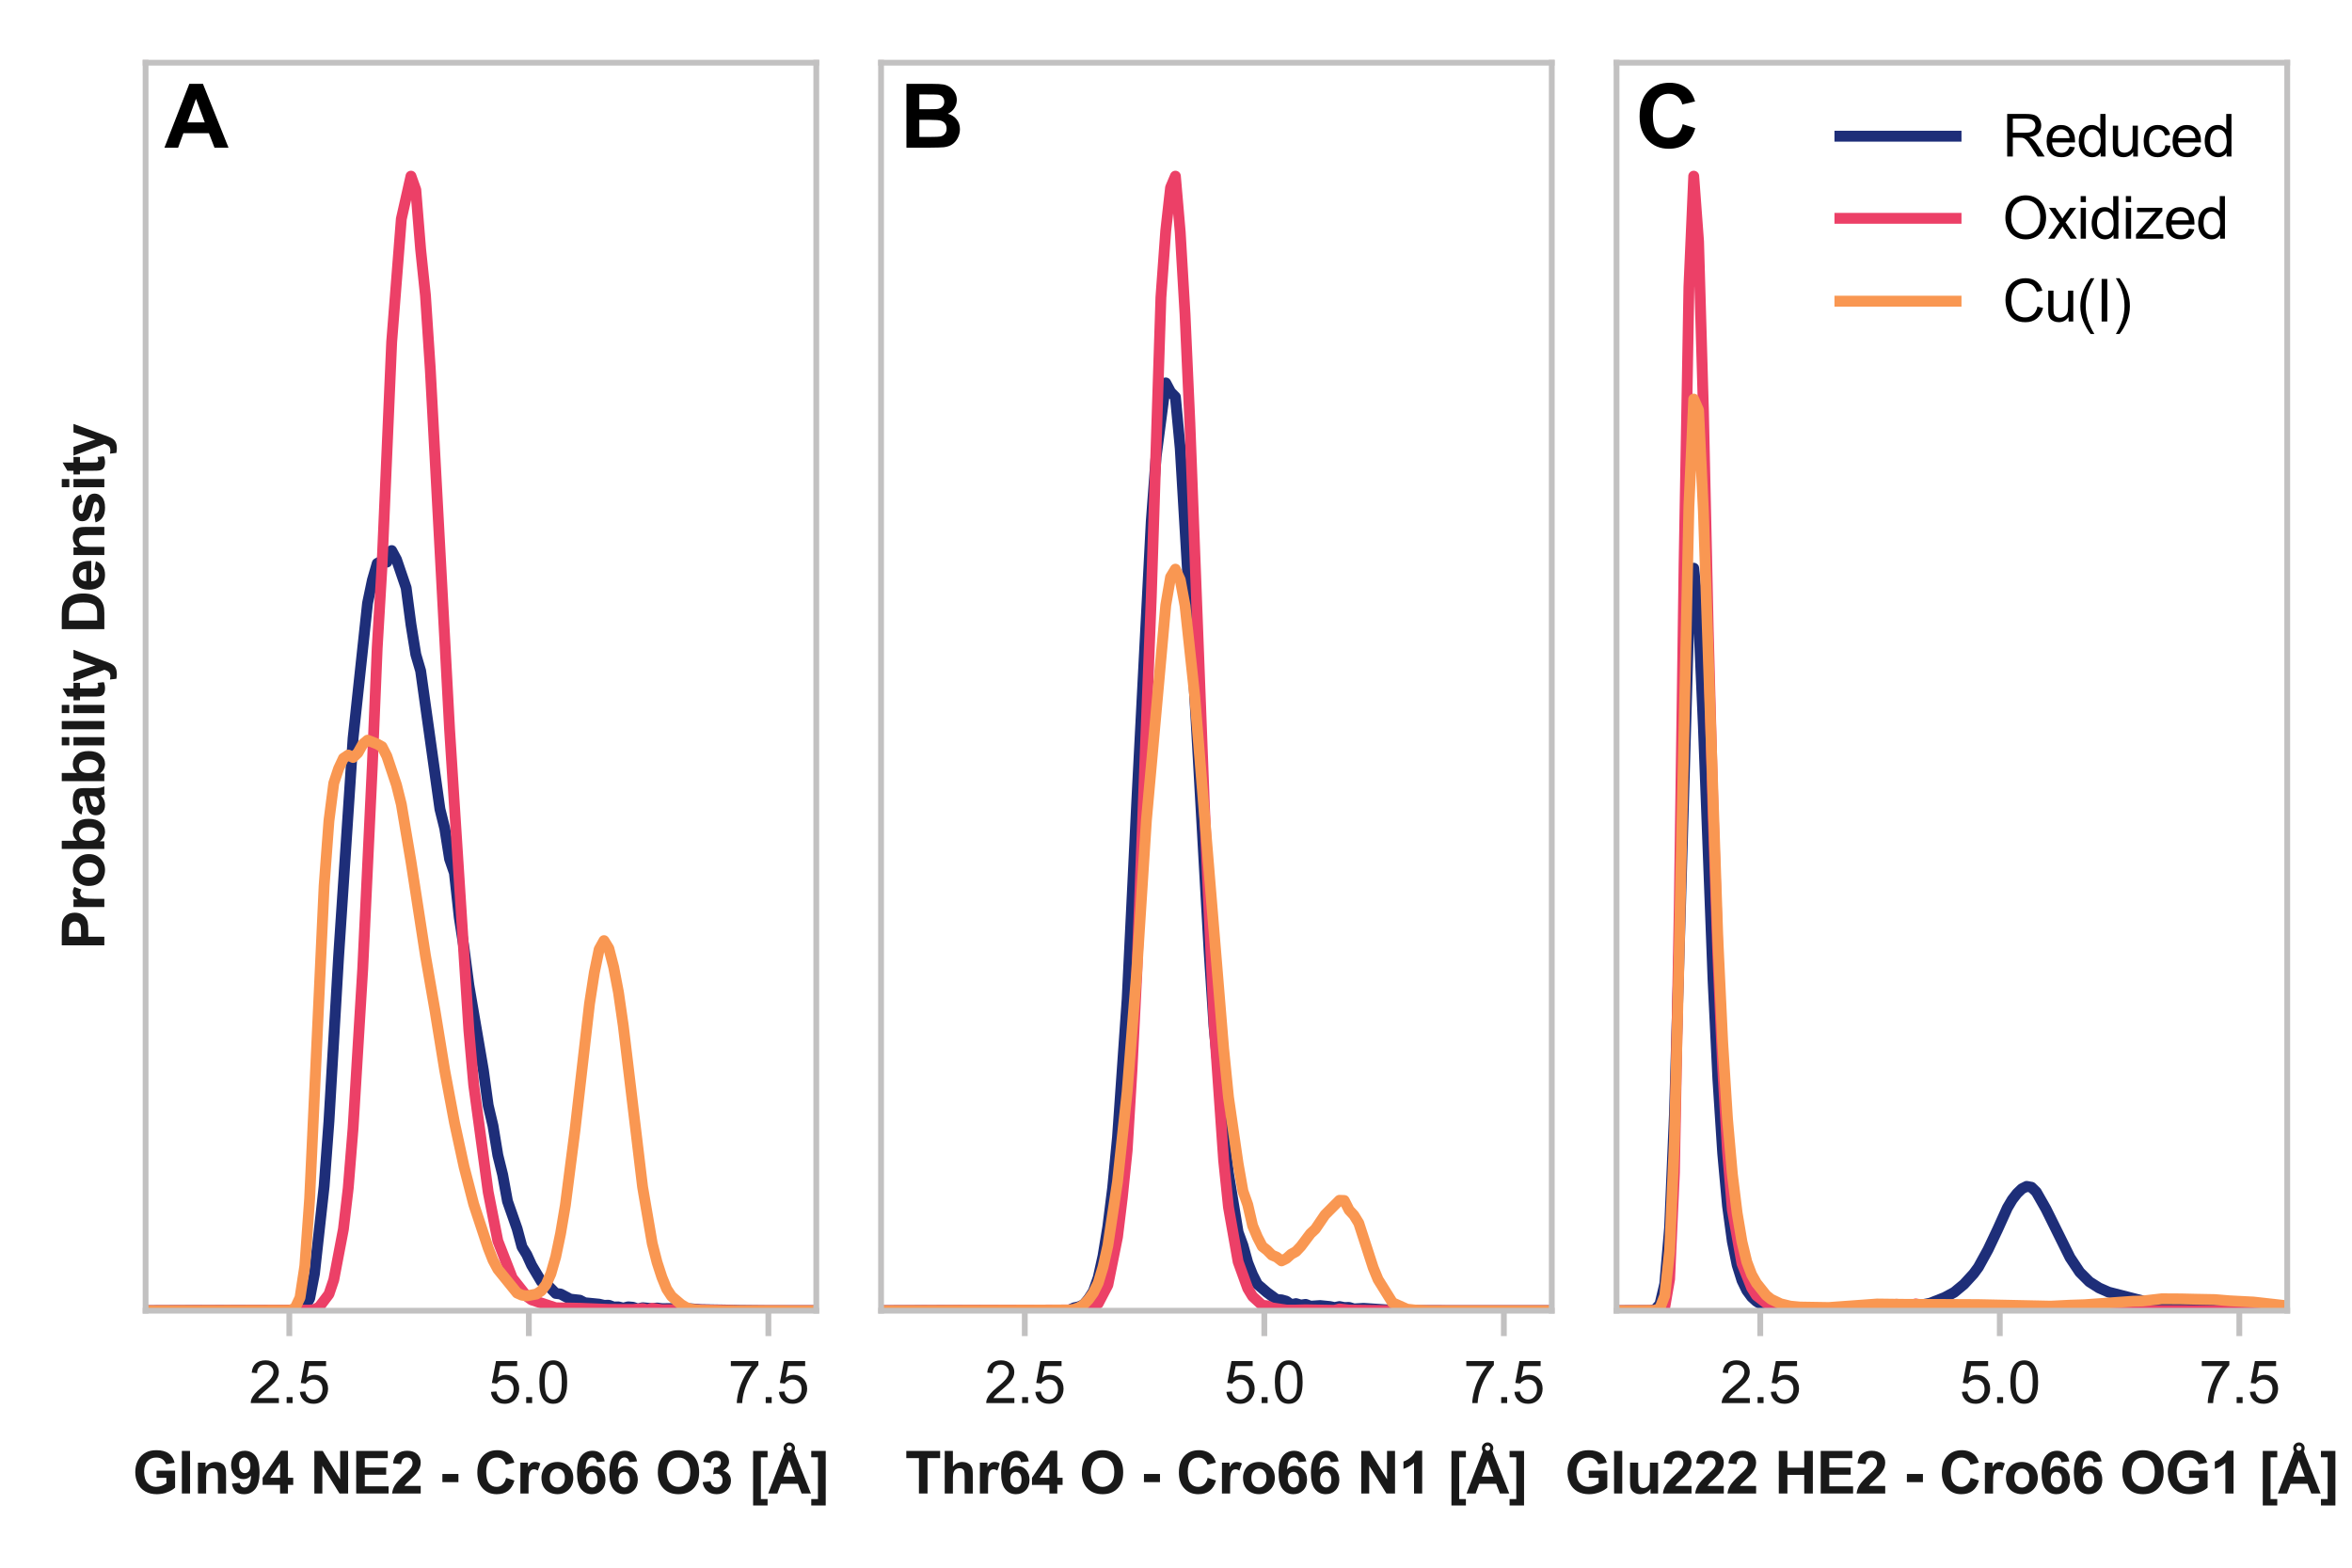 <?xml version="1.0" encoding="utf-8" standalone="no"?>
<!DOCTYPE svg PUBLIC "-//W3C//DTD SVG 1.1//EN"
  "http://www.w3.org/Graphics/SVG/1.1/DTD/svg11.dtd">
<svg xmlns:xlink="http://www.w3.org/1999/xlink" width="324pt" height="216pt" viewBox="0 0 324 216" xmlns="http://www.w3.org/2000/svg" version="1.1">
 <defs>
  <style type="text/css">*{stroke-linejoin: round; stroke-linecap: butt}</style>
 </defs>
 <g id="figure_1">
  <g id="patch_1">
   <path d="M 0 216 
L 324 216 
L 324 0 
L 0 0 
z
" style="fill: #ffffff"/>
  </g>
  <g id="axes_1">
   <g id="patch_2">
    <path d="M 20.056 180.592 
L 112.448 180.592 
L 112.448 8.64 
L 20.056 8.64 
z
" style="fill: #ffffff"/>
   </g>
   <g id="matplotlib.axis_1">
    <g id="xtick_1">
     <g id="line2d_1">
      <defs>
       <path id="mfe74e4db43" d="M 0 0 
L 0 3.5 
" style="stroke: #c2c1c1; stroke-width: 0.8"/>
      </defs>
      <g>
       <use xlink:href="#mfe74e4db43" x="39.854" y="180.592" style="fill: #c2c1c1; stroke: #c2c1c1; stroke-width: 0.8"/>
      </g>
     </g>
     <g id="text_1">
      <!-- 2.5 -->
      <g style="fill: #191919" transform="translate(34.294 193.318) scale(0.08 -0.08)">
       <defs>
        <path id="ArialMT-32" d="M 3222 541 
L 3222 0 
L 194 0 
Q 188 203 259 391 
Q 375 700 629 1000 
Q 884 1300 1366 1694 
Q 2113 2306 2375 2664 
Q 2638 3022 2638 3341 
Q 2638 3675 2398 3904 
Q 2159 4134 1775 4134 
Q 1369 4134 1125 3890 
Q 881 3647 878 3216 
L 300 3275 
Q 359 3922 746 4261 
Q 1134 4600 1788 4600 
Q 2447 4600 2831 4234 
Q 3216 3869 3216 3328 
Q 3216 3053 3103 2787 
Q 2991 2522 2730 2228 
Q 2469 1934 1863 1422 
Q 1356 997 1212 845 
Q 1069 694 975 541 
L 3222 541 
z
" transform="scale(0.016)"/>
        <path id="ArialMT-2e" d="M 581 0 
L 581 641 
L 1222 641 
L 1222 0 
L 581 0 
z
" transform="scale(0.016)"/>
        <path id="ArialMT-35" d="M 266 1200 
L 856 1250 
Q 922 819 1161 601 
Q 1400 384 1738 384 
Q 2144 384 2425 690 
Q 2706 997 2706 1503 
Q 2706 1984 2436 2262 
Q 2166 2541 1728 2541 
Q 1456 2541 1237 2417 
Q 1019 2294 894 2097 
L 366 2166 
L 809 4519 
L 3088 4519 
L 3088 3981 
L 1259 3981 
L 1013 2750 
Q 1425 3038 1878 3038 
Q 2478 3038 2890 2622 
Q 3303 2206 3303 1553 
Q 3303 931 2941 478 
Q 2500 -78 1738 -78 
Q 1113 -78 717 272 
Q 322 622 266 1200 
z
" transform="scale(0.016)"/>
       </defs>
       <use xlink:href="#ArialMT-32"/>
       <use xlink:href="#ArialMT-2e" transform="translate(55.615 0)"/>
       <use xlink:href="#ArialMT-35" transform="translate(83.398 0)"/>
      </g>
     </g>
    </g>
    <g id="xtick_2">
     <g id="line2d_2">
      <g>
       <use xlink:href="#mfe74e4db43" x="72.852" y="180.592" style="fill: #c2c1c1; stroke: #c2c1c1; stroke-width: 0.8"/>
      </g>
     </g>
     <g id="text_2">
      <!-- 5.0 -->
      <g style="fill: #191919" transform="translate(67.292 193.318) scale(0.08 -0.08)">
       <defs>
        <path id="ArialMT-30" d="M 266 2259 
Q 266 3072 433 3567 
Q 600 4063 929 4331 
Q 1259 4600 1759 4600 
Q 2128 4600 2406 4451 
Q 2684 4303 2865 4023 
Q 3047 3744 3150 3342 
Q 3253 2941 3253 2259 
Q 3253 1453 3087 958 
Q 2922 463 2592 192 
Q 2263 -78 1759 -78 
Q 1097 -78 719 397 
Q 266 969 266 2259 
z
M 844 2259 
Q 844 1131 1108 757 
Q 1372 384 1759 384 
Q 2147 384 2411 759 
Q 2675 1134 2675 2259 
Q 2675 3391 2411 3762 
Q 2147 4134 1753 4134 
Q 1366 4134 1134 3806 
Q 844 3388 844 2259 
z
" transform="scale(0.016)"/>
       </defs>
       <use xlink:href="#ArialMT-35"/>
       <use xlink:href="#ArialMT-2e" transform="translate(55.615 0)"/>
       <use xlink:href="#ArialMT-30" transform="translate(83.398 0)"/>
      </g>
     </g>
    </g>
    <g id="xtick_3">
     <g id="line2d_3">
      <g>
       <use xlink:href="#mfe74e4db43" x="105.849" y="180.592" style="fill: #c2c1c1; stroke: #c2c1c1; stroke-width: 0.8"/>
      </g>
     </g>
     <g id="text_3">
      <!-- 7.5 -->
      <g style="fill: #191919" transform="translate(100.289 193.318) scale(0.08 -0.08)">
       <defs>
        <path id="ArialMT-37" d="M 303 3981 
L 303 4522 
L 3269 4522 
L 3269 4084 
Q 2831 3619 2401 2847 
Q 1972 2075 1738 1259 
Q 1569 684 1522 0 
L 944 0 
Q 953 541 1156 1306 
Q 1359 2072 1739 2783 
Q 2119 3494 2547 3981 
L 303 3981 
z
" transform="scale(0.016)"/>
       </defs>
       <use xlink:href="#ArialMT-37"/>
       <use xlink:href="#ArialMT-2e" transform="translate(55.615 0)"/>
       <use xlink:href="#ArialMT-35" transform="translate(83.398 0)"/>
      </g>
     </g>
    </g>
    <g id="text_4">
     <!-- Gln94 NE2 - Cro66 O3 [Å] -->
     <g style="fill: #191919" transform="translate(18.243 205.776) scale(0.08 -0.08)">
      <defs>
       <path id="Arial-BoldMT-47" d="M 2597 1684 
L 2597 2456 
L 4591 2456 
L 4591 631 
Q 4300 350 3748 136 
Q 3197 -78 2631 -78 
Q 1913 -78 1378 223 
Q 844 525 575 1086 
Q 306 1647 306 2306 
Q 306 3022 606 3578 
Q 906 4134 1484 4431 
Q 1925 4659 2581 4659 
Q 3434 4659 3914 4301 
Q 4394 3944 4531 3313 
L 3613 3141 
Q 3516 3478 3248 3673 
Q 2981 3869 2581 3869 
Q 1975 3869 1617 3484 
Q 1259 3100 1259 2344 
Q 1259 1528 1621 1120 
Q 1984 713 2572 713 
Q 2863 713 3155 827 
Q 3447 941 3656 1103 
L 3656 1684 
L 2597 1684 
z
" transform="scale(0.016)"/>
       <path id="Arial-BoldMT-6c" d="M 459 0 
L 459 4581 
L 1338 4581 
L 1338 0 
L 459 0 
z
" transform="scale(0.016)"/>
       <path id="Arial-BoldMT-6e" d="M 3478 0 
L 2600 0 
L 2600 1694 
Q 2600 2231 2544 2389 
Q 2488 2547 2361 2634 
Q 2234 2722 2056 2722 
Q 1828 2722 1647 2597 
Q 1466 2472 1398 2265 
Q 1331 2059 1331 1503 
L 1331 0 
L 453 0 
L 453 3319 
L 1269 3319 
L 1269 2831 
Q 1703 3394 2363 3394 
Q 2653 3394 2893 3289 
Q 3134 3184 3257 3021 
Q 3381 2859 3429 2653 
Q 3478 2447 3478 2063 
L 3478 0 
z
" transform="scale(0.016)"/>
       <path id="Arial-BoldMT-39" d="M 291 1059 
L 1141 1153 
Q 1172 894 1303 769 
Q 1434 644 1650 644 
Q 1922 644 2112 894 
Q 2303 1144 2356 1931 
Q 2025 1547 1528 1547 
Q 988 1547 595 1964 
Q 203 2381 203 3050 
Q 203 3747 617 4173 
Q 1031 4600 1672 4600 
Q 2369 4600 2816 4061 
Q 3263 3522 3263 2288 
Q 3263 1031 2797 475 
Q 2331 -81 1584 -81 
Q 1047 -81 715 205 
Q 384 491 291 1059 
z
M 2278 2978 
Q 2278 3403 2083 3637 
Q 1888 3872 1631 3872 
Q 1388 3872 1227 3680 
Q 1066 3488 1066 3050 
Q 1066 2606 1241 2398 
Q 1416 2191 1678 2191 
Q 1931 2191 2104 2391 
Q 2278 2591 2278 2978 
z
" transform="scale(0.016)"/>
       <path id="Arial-BoldMT-34" d="M 1994 0 
L 1994 922 
L 119 922 
L 119 1691 
L 2106 4600 
L 2844 4600 
L 2844 1694 
L 3413 1694 
L 3413 922 
L 2844 922 
L 2844 0 
L 1994 0 
z
M 1994 1694 
L 1994 3259 
L 941 1694 
L 1994 1694 
z
" transform="scale(0.016)"/>
       <path id="Arial-BoldMT-20" transform="scale(0.016)"/>
       <path id="Arial-BoldMT-4e" d="M 475 0 
L 475 4581 
L 1375 4581 
L 3250 1522 
L 3250 4581 
L 4109 4581 
L 4109 0 
L 3181 0 
L 1334 2988 
L 1334 0 
L 475 0 
z
" transform="scale(0.016)"/>
       <path id="Arial-BoldMT-45" d="M 466 0 
L 466 4581 
L 3863 4581 
L 3863 3806 
L 1391 3806 
L 1391 2791 
L 3691 2791 
L 3691 2019 
L 1391 2019 
L 1391 772 
L 3950 772 
L 3950 0 
L 466 0 
z
" transform="scale(0.016)"/>
       <path id="Arial-BoldMT-32" d="M 3238 816 
L 3238 0 
L 159 0 
Q 209 463 459 877 
Q 709 1291 1447 1975 
Q 2041 2528 2175 2725 
Q 2356 2997 2356 3263 
Q 2356 3556 2198 3714 
Q 2041 3872 1763 3872 
Q 1488 3872 1325 3706 
Q 1163 3541 1138 3156 
L 263 3244 
Q 341 3969 753 4284 
Q 1166 4600 1784 4600 
Q 2463 4600 2850 4234 
Q 3238 3869 3238 3325 
Q 3238 3016 3127 2736 
Q 3016 2456 2775 2150 
Q 2616 1947 2200 1565 
Q 1784 1184 1673 1059 
Q 1563 934 1494 816 
L 3238 816 
z
" transform="scale(0.016)"/>
       <path id="Arial-BoldMT-2d" d="M 359 1222 
L 359 2100 
L 2084 2100 
L 2084 1222 
L 359 1222 
z
" transform="scale(0.016)"/>
       <path id="Arial-BoldMT-43" d="M 3397 1684 
L 4294 1400 
Q 4088 650 3608 286 
Q 3128 -78 2391 -78 
Q 1478 -78 890 545 
Q 303 1169 303 2250 
Q 303 3394 893 4026 
Q 1484 4659 2447 4659 
Q 3288 4659 3813 4163 
Q 4125 3869 4281 3319 
L 3366 3100 
Q 3284 3456 3026 3662 
Q 2769 3869 2400 3869 
Q 1891 3869 1573 3503 
Q 1256 3138 1256 2319 
Q 1256 1450 1568 1081 
Q 1881 713 2381 713 
Q 2750 713 3015 947 
Q 3281 1181 3397 1684 
z
" transform="scale(0.016)"/>
       <path id="Arial-BoldMT-72" d="M 1300 0 
L 422 0 
L 422 3319 
L 1238 3319 
L 1238 2847 
Q 1447 3181 1614 3287 
Q 1781 3394 1994 3394 
Q 2294 3394 2572 3228 
L 2300 2463 
Q 2078 2606 1888 2606 
Q 1703 2606 1575 2504 
Q 1447 2403 1373 2137 
Q 1300 1872 1300 1025 
L 1300 0 
z
" transform="scale(0.016)"/>
       <path id="Arial-BoldMT-6f" d="M 256 1706 
Q 256 2144 472 2553 
Q 688 2963 1083 3178 
Q 1478 3394 1966 3394 
Q 2719 3394 3200 2905 
Q 3681 2416 3681 1669 
Q 3681 916 3195 420 
Q 2709 -75 1972 -75 
Q 1516 -75 1102 131 
Q 688 338 472 736 
Q 256 1134 256 1706 
z
M 1156 1659 
Q 1156 1166 1390 903 
Q 1625 641 1969 641 
Q 2313 641 2545 903 
Q 2778 1166 2778 1666 
Q 2778 2153 2545 2415 
Q 2313 2678 1969 2678 
Q 1625 2678 1390 2415 
Q 1156 2153 1156 1659 
z
" transform="scale(0.016)"/>
       <path id="Arial-BoldMT-36" d="M 3247 3459 
L 2397 3366 
Q 2366 3628 2234 3753 
Q 2103 3878 1894 3878 
Q 1616 3878 1423 3628 
Q 1231 3378 1181 2588 
Q 1509 2975 1997 2975 
Q 2547 2975 2939 2556 
Q 3331 2138 3331 1475 
Q 3331 772 2918 347 
Q 2506 -78 1859 -78 
Q 1166 -78 719 461 
Q 272 1000 272 2228 
Q 272 3488 737 4044 
Q 1203 4600 1947 4600 
Q 2469 4600 2811 4308 
Q 3153 4016 3247 3459 
z
M 1256 1544 
Q 1256 1116 1453 883 
Q 1650 650 1903 650 
Q 2147 650 2309 840 
Q 2472 1031 2472 1466 
Q 2472 1913 2297 2120 
Q 2122 2328 1859 2328 
Q 1606 2328 1431 2129 
Q 1256 1931 1256 1544 
z
" transform="scale(0.016)"/>
       <path id="Arial-BoldMT-4f" d="M 278 2263 
Q 278 2963 488 3438 
Q 644 3788 914 4066 
Q 1184 4344 1506 4478 
Q 1934 4659 2494 4659 
Q 3506 4659 4114 4031 
Q 4722 3403 4722 2284 
Q 4722 1175 4119 548 
Q 3516 -78 2506 -78 
Q 1484 -78 881 545 
Q 278 1169 278 2263 
z
M 1231 2294 
Q 1231 1516 1590 1114 
Q 1950 713 2503 713 
Q 3056 713 3411 1111 
Q 3766 1509 3766 2306 
Q 3766 3094 3420 3481 
Q 3075 3869 2503 3869 
Q 1931 3869 1581 3476 
Q 1231 3084 1231 2294 
z
" transform="scale(0.016)"/>
       <path id="Arial-BoldMT-33" d="M 241 1216 
L 1091 1319 
Q 1131 994 1309 822 
Q 1488 650 1741 650 
Q 2013 650 2198 856 
Q 2384 1063 2384 1413 
Q 2384 1744 2206 1937 
Q 2028 2131 1772 2131 
Q 1603 2131 1369 2066 
L 1466 2781 
Q 1822 2772 2009 2936 
Q 2197 3100 2197 3372 
Q 2197 3603 2059 3740 
Q 1922 3878 1694 3878 
Q 1469 3878 1309 3722 
Q 1150 3566 1116 3266 
L 306 3403 
Q 391 3819 561 4067 
Q 731 4316 1036 4458 
Q 1341 4600 1719 4600 
Q 2366 4600 2756 4188 
Q 3078 3850 3078 3425 
Q 3078 2822 2419 2463 
Q 2813 2378 3048 2084 
Q 3284 1791 3284 1375 
Q 3284 772 2843 347 
Q 2403 -78 1747 -78 
Q 1125 -78 715 280 
Q 306 638 241 1216 
z
" transform="scale(0.016)"/>
       <path id="Arial-BoldMT-5b" d="M 456 -1291 
L 456 4581 
L 2013 4581 
L 2013 3891 
L 1291 3891 
L 1291 -600 
L 2013 -600 
L 2013 -1291 
L 456 -1291 
z
" transform="scale(0.016)"/>
       <path id="Arial-BoldMT-c5" d="M 4597 0 
L 3591 0 
L 3191 1041 
L 1359 1041 
L 981 0 
L 0 0 
L 1784 4581 
L 2763 4581 
L 4597 0 
z
M 2894 1813 
L 2263 3513 
L 1644 1813 
L 2894 1813 
z
M 2878 4882 
Q 2878 4629 2698 4449 
Q 2519 4269 2266 4269 
Q 2013 4269 1833 4449 
Q 1653 4629 1653 4882 
Q 1653 5135 1833 5314 
Q 2013 5494 2266 5494 
Q 2519 5494 2698 5316 
Q 2878 5138 2878 4882 
z
M 2544 4882 
Q 2544 4997 2462 5078 
Q 2381 5160 2266 5160 
Q 2150 5160 2069 5078 
Q 1988 4997 1988 4882 
Q 1988 4766 2069 4685 
Q 2150 4604 2266 4604 
Q 2381 4604 2462 4685 
Q 2544 4766 2544 4882 
z
" transform="scale(0.016)"/>
       <path id="Arial-BoldMT-5d" d="M 1675 4581 
L 1675 -1291 
L 119 -1291 
L 119 -600 
L 841 -600 
L 841 3897 
L 119 3897 
L 119 4581 
L 1675 4581 
z
" transform="scale(0.016)"/>
      </defs>
      <use xlink:href="#Arial-BoldMT-47"/>
      <use xlink:href="#Arial-BoldMT-6c" transform="translate(77.783 0)"/>
      <use xlink:href="#Arial-BoldMT-6e" transform="translate(105.566 0)"/>
      <use xlink:href="#Arial-BoldMT-39" transform="translate(166.65 0)"/>
      <use xlink:href="#Arial-BoldMT-34" transform="translate(222.266 0)"/>
      <use xlink:href="#Arial-BoldMT-20" transform="translate(277.881 0)"/>
      <use xlink:href="#Arial-BoldMT-4e" transform="translate(305.664 0)"/>
      <use xlink:href="#Arial-BoldMT-45" transform="translate(377.881 0)"/>
      <use xlink:href="#Arial-BoldMT-32" transform="translate(444.58 0)"/>
      <use xlink:href="#Arial-BoldMT-20" transform="translate(500.195 0)"/>
      <use xlink:href="#Arial-BoldMT-2d" transform="translate(527.979 0)"/>
      <use xlink:href="#Arial-BoldMT-20" transform="translate(561.279 0)"/>
      <use xlink:href="#Arial-BoldMT-43" transform="translate(589.062 0)"/>
      <use xlink:href="#Arial-BoldMT-72" transform="translate(661.279 0)"/>
      <use xlink:href="#Arial-BoldMT-6f" transform="translate(700.195 0)"/>
      <use xlink:href="#Arial-BoldMT-36" transform="translate(761.279 0)"/>
      <use xlink:href="#Arial-BoldMT-36" transform="translate(816.895 0)"/>
      <use xlink:href="#Arial-BoldMT-20" transform="translate(872.51 0)"/>
      <use xlink:href="#Arial-BoldMT-4f" transform="translate(900.293 0)"/>
      <use xlink:href="#Arial-BoldMT-33" transform="translate(978.076 0)"/>
      <use xlink:href="#Arial-BoldMT-20" transform="translate(1033.691 0)"/>
      <use xlink:href="#Arial-BoldMT-5b" transform="translate(1061.475 0)"/>
      <use xlink:href="#Arial-BoldMT-c5" transform="translate(1094.775 0)"/>
      <use xlink:href="#Arial-BoldMT-5d" transform="translate(1166.992 0)"/>
     </g>
    </g>
   </g>
   <g id="matplotlib.axis_2">
    <g id="text_5">
     <!-- Probability Density -->
     <g style="fill: #191919" transform="translate(14.372 130.844) rotate(-90) scale(0.08 -0.08)">
      <defs>
       <path id="Arial-BoldMT-50" d="M 466 0 
L 466 4581 
L 1950 4581 
Q 2794 4581 3050 4513 
Q 3444 4409 3709 4064 
Q 3975 3719 3975 3172 
Q 3975 2750 3822 2462 
Q 3669 2175 3433 2011 
Q 3197 1847 2953 1794 
Q 2622 1728 1994 1728 
L 1391 1728 
L 1391 0 
L 466 0 
z
M 1391 3806 
L 1391 2506 
L 1897 2506 
Q 2444 2506 2628 2578 
Q 2813 2650 2917 2803 
Q 3022 2956 3022 3159 
Q 3022 3409 2875 3571 
Q 2728 3734 2503 3775 
Q 2338 3806 1838 3806 
L 1391 3806 
z
" transform="scale(0.016)"/>
       <path id="Arial-BoldMT-62" d="M 422 0 
L 422 4581 
L 1300 4581 
L 1300 2931 
Q 1706 3394 2263 3394 
Q 2869 3394 3266 2955 
Q 3663 2516 3663 1694 
Q 3663 844 3258 384 
Q 2853 -75 2275 -75 
Q 1991 -75 1714 67 
Q 1438 209 1238 488 
L 1238 0 
L 422 0 
z
M 1294 1731 
Q 1294 1216 1456 969 
Q 1684 619 2063 619 
Q 2353 619 2558 867 
Q 2763 1116 2763 1650 
Q 2763 2219 2556 2470 
Q 2350 2722 2028 2722 
Q 1713 2722 1503 2476 
Q 1294 2231 1294 1731 
z
" transform="scale(0.016)"/>
       <path id="Arial-BoldMT-61" d="M 1116 2306 
L 319 2450 
Q 453 2931 781 3162 
Q 1109 3394 1756 3394 
Q 2344 3394 2631 3255 
Q 2919 3116 3036 2902 
Q 3153 2688 3153 2116 
L 3144 1091 
Q 3144 653 3186 445 
Q 3228 238 3344 0 
L 2475 0 
Q 2441 88 2391 259 
Q 2369 338 2359 363 
Q 2134 144 1878 34 
Q 1622 -75 1331 -75 
Q 819 -75 523 203 
Q 228 481 228 906 
Q 228 1188 362 1408 
Q 497 1628 739 1745 
Q 981 1863 1438 1950 
Q 2053 2066 2291 2166 
L 2291 2253 
Q 2291 2506 2166 2614 
Q 2041 2722 1694 2722 
Q 1459 2722 1328 2630 
Q 1197 2538 1116 2306 
z
M 2291 1594 
Q 2122 1538 1756 1459 
Q 1391 1381 1278 1306 
Q 1106 1184 1106 997 
Q 1106 813 1243 678 
Q 1381 544 1594 544 
Q 1831 544 2047 700 
Q 2206 819 2256 991 
Q 2291 1103 2291 1419 
L 2291 1594 
z
" transform="scale(0.016)"/>
       <path id="Arial-BoldMT-69" d="M 459 3769 
L 459 4581 
L 1338 4581 
L 1338 3769 
L 459 3769 
z
M 459 0 
L 459 3319 
L 1338 3319 
L 1338 0 
L 459 0 
z
" transform="scale(0.016)"/>
       <path id="Arial-BoldMT-74" d="M 1981 3319 
L 1981 2619 
L 1381 2619 
L 1381 1281 
Q 1381 875 1398 808 
Q 1416 741 1477 697 
Q 1538 653 1625 653 
Q 1747 653 1978 738 
L 2053 56 
Q 1747 -75 1359 -75 
Q 1122 -75 931 4 
Q 741 84 652 211 
Q 563 338 528 553 
Q 500 706 500 1172 
L 500 2619 
L 97 2619 
L 97 3319 
L 500 3319 
L 500 3978 
L 1381 4491 
L 1381 3319 
L 1981 3319 
z
" transform="scale(0.016)"/>
       <path id="Arial-BoldMT-79" d="M 44 3319 
L 978 3319 
L 1772 963 
L 2547 3319 
L 3456 3319 
L 2284 125 
L 2075 -453 
Q 1959 -744 1854 -897 
Q 1750 -1050 1614 -1145 
Q 1478 -1241 1279 -1294 
Q 1081 -1347 831 -1347 
Q 578 -1347 334 -1294 
L 256 -606 
Q 463 -647 628 -647 
Q 934 -647 1081 -467 
Q 1228 -288 1306 -9 
L 44 3319 
z
" transform="scale(0.016)"/>
       <path id="Arial-BoldMT-44" d="M 463 4581 
L 2153 4581 
Q 2725 4581 3025 4494 
Q 3428 4375 3715 4072 
Q 4003 3769 4153 3330 
Q 4303 2891 4303 2247 
Q 4303 1681 4163 1272 
Q 3991 772 3672 463 
Q 3431 228 3022 97 
Q 2716 0 2203 0 
L 463 0 
L 463 4581 
z
M 1388 3806 
L 1388 772 
L 2078 772 
Q 2466 772 2638 816 
Q 2863 872 3011 1006 
Q 3159 1141 3253 1448 
Q 3347 1756 3347 2288 
Q 3347 2819 3253 3103 
Q 3159 3388 2990 3547 
Q 2822 3706 2563 3763 
Q 2369 3806 1803 3806 
L 1388 3806 
z
" transform="scale(0.016)"/>
       <path id="Arial-BoldMT-65" d="M 2381 1056 
L 3256 909 
Q 3088 428 2723 176 
Q 2359 -75 1813 -75 
Q 947 -75 531 491 
Q 203 944 203 1634 
Q 203 2459 634 2926 
Q 1066 3394 1725 3394 
Q 2466 3394 2894 2905 
Q 3322 2416 3303 1406 
L 1103 1406 
Q 1113 1016 1316 798 
Q 1519 581 1822 581 
Q 2028 581 2168 693 
Q 2309 806 2381 1056 
z
M 2431 1944 
Q 2422 2325 2234 2523 
Q 2047 2722 1778 2722 
Q 1491 2722 1303 2513 
Q 1116 2303 1119 1944 
L 2431 1944 
z
" transform="scale(0.016)"/>
       <path id="Arial-BoldMT-73" d="M 150 947 
L 1031 1081 
Q 1088 825 1259 692 
Q 1431 559 1741 559 
Q 2081 559 2253 684 
Q 2369 772 2369 919 
Q 2369 1019 2306 1084 
Q 2241 1147 2013 1200 
Q 950 1434 666 1628 
Q 272 1897 272 2375 
Q 272 2806 612 3100 
Q 953 3394 1669 3394 
Q 2350 3394 2681 3172 
Q 3013 2950 3138 2516 
L 2309 2363 
Q 2256 2556 2107 2659 
Q 1959 2763 1684 2763 
Q 1338 2763 1188 2666 
Q 1088 2597 1088 2488 
Q 1088 2394 1175 2328 
Q 1294 2241 1995 2081 
Q 2697 1922 2975 1691 
Q 3250 1456 3250 1038 
Q 3250 581 2869 253 
Q 2488 -75 1741 -75 
Q 1063 -75 667 200 
Q 272 475 150 947 
z
" transform="scale(0.016)"/>
      </defs>
      <use xlink:href="#Arial-BoldMT-50"/>
      <use xlink:href="#Arial-BoldMT-72" transform="translate(66.699 0)"/>
      <use xlink:href="#Arial-BoldMT-6f" transform="translate(105.615 0)"/>
      <use xlink:href="#Arial-BoldMT-62" transform="translate(166.699 0)"/>
      <use xlink:href="#Arial-BoldMT-61" transform="translate(227.783 0)"/>
      <use xlink:href="#Arial-BoldMT-62" transform="translate(283.398 0)"/>
      <use xlink:href="#Arial-BoldMT-69" transform="translate(344.482 0)"/>
      <use xlink:href="#Arial-BoldMT-6c" transform="translate(372.266 0)"/>
      <use xlink:href="#Arial-BoldMT-69" transform="translate(400.049 0)"/>
      <use xlink:href="#Arial-BoldMT-74" transform="translate(427.832 0)"/>
      <use xlink:href="#Arial-BoldMT-79" transform="translate(461.133 0)"/>
      <use xlink:href="#Arial-BoldMT-20" transform="translate(516.748 0)"/>
      <use xlink:href="#Arial-BoldMT-44" transform="translate(544.531 0)"/>
      <use xlink:href="#Arial-BoldMT-65" transform="translate(616.748 0)"/>
      <use xlink:href="#Arial-BoldMT-6e" transform="translate(672.363 0)"/>
      <use xlink:href="#Arial-BoldMT-73" transform="translate(733.447 0)"/>
      <use xlink:href="#Arial-BoldMT-69" transform="translate(789.062 0)"/>
      <use xlink:href="#Arial-BoldMT-74" transform="translate(816.846 0)"/>
      <use xlink:href="#Arial-BoldMT-79" transform="translate(850.146 0)"/>
     </g>
    </g>
   </g>
   <g id="line2d_4">
    <path d="M 20.056 180.592 
L 41.326 180.505 
L 41.991 180.088 
L 42.656 178.914 
L 43.32 175.487 
L 44.65 163.448 
L 45.314 154.519 
L 46.644 131.819 
L 48.638 101.732 
L 50.632 83.112 
L 51.297 79.935 
L 51.961 77.635 
L 52.626 77.272 
L 53.291 77.449 
L 53.955 75.859 
L 54.62 77.09 
L 55.949 80.991 
L 56.614 86.044 
L 57.279 90.169 
L 57.944 92.429 
L 60.602 111.473 
L 61.267 114.142 
L 61.932 118.351 
L 62.596 120.269 
L 63.261 126.381 
L 63.926 130.66 
L 64.59 135.745 
L 66.585 147.441 
L 67.249 152.294 
L 67.914 155.112 
L 68.579 159.165 
L 69.243 161.85 
L 69.908 165.507 
L 71.237 169.303 
L 71.902 171.789 
L 72.567 172.868 
L 73.231 174.325 
L 74.561 176.555 
L 75.226 176.862 
L 76.555 178.211 
L 77.22 178.289 
L 78.549 178.995 
L 79.878 179.144 
L 80.543 179.494 
L 82.537 179.691 
L 83.202 179.849 
L 83.867 179.839 
L 84.531 180.082 
L 85.196 180.067 
L 85.861 180.239 
L 86.525 180.06 
L 87.19 180.118 
L 87.855 180.357 
L 88.519 180.18 
L 89.849 180.302 
L 90.513 180.222 
L 91.178 180.305 
L 92.508 180.298 
L 94.502 180.386 
L 95.166 180.324 
L 96.496 180.447 
L 99.819 180.497 
L 101.813 180.552 
L 105.801 180.592 
L 112.448 180.592 
L 112.448 180.592 
" clip-path="url(#p8d55e5f0b2)" style="fill: none; stroke: #1e2e79; stroke-width: 1.5; stroke-linecap: square"/>
   </g>
   <g id="line2d_5">
    <path d="M 20.056 180.592 
L 42.656 180.514 
L 43.32 180.428 
L 43.985 180.064 
L 45.314 178.308 
L 45.979 176.337 
L 47.308 169.353 
L 47.973 163.674 
L 48.638 155.442 
L 49.967 133.52 
L 51.297 105.351 
L 51.961 89.279 
L 52.626 77.94 
L 53.955 47.144 
L 55.285 30.163 
L 56.614 24.272 
L 57.279 26.156 
L 57.944 34.349 
L 58.608 40.712 
L 59.273 50.821 
L 61.932 100.505 
L 63.926 131.739 
L 64.59 141.954 
L 65.255 149.482 
L 67.249 164.236 
L 68.579 170.978 
L 70.573 176.09 
L 72.567 178.613 
L 73.231 179.095 
L 76.555 180.19 
L 79.878 180.256 
L 83.867 180.411 
L 87.19 180.422 
L 88.519 180.307 
L 89.184 180.46 
L 89.849 180.262 
L 91.178 180.461 
L 94.502 180.442 
L 95.831 180.455 
L 101.813 180.592 
L 103.143 180.592 
L 112.448 180.592 
L 112.448 180.592 
" clip-path="url(#p8d55e5f0b2)" style="fill: none; stroke: #ec4067; stroke-width: 1.5; stroke-linecap: square"/>
   </g>
   <g id="line2d_6">
    <path d="M 20.056 180.592 
L 39.997 180.535 
L 40.661 180.206 
L 41.326 178.795 
L 41.991 174.419 
L 42.656 165.14 
L 44.65 122.044 
L 45.314 113.104 
L 45.979 107.903 
L 46.644 105.903 
L 47.308 104.477 
L 47.973 104.033 
L 48.638 104.366 
L 49.303 103.731 
L 49.967 102.545 
L 50.632 101.985 
L 51.961 102.51 
L 52.626 102.882 
L 53.291 104.184 
L 54.62 108.161 
L 55.285 110.819 
L 56.614 118.708 
L 58.608 131.658 
L 59.938 139.328 
L 61.267 147.517 
L 62.596 154.623 
L 63.926 160.764 
L 65.255 165.918 
L 67.249 171.947 
L 67.914 173.632 
L 68.579 174.882 
L 71.237 178.161 
L 71.902 178.453 
L 72.567 178.549 
L 73.896 178.295 
L 74.561 177.861 
L 75.226 176.987 
L 75.89 175.487 
L 76.555 173.158 
L 77.22 169.972 
L 77.884 166.041 
L 79.214 155.685 
L 81.208 138.305 
L 81.872 134.008 
L 82.537 130.799 
L 83.202 129.601 
L 83.867 130.674 
L 84.531 133.236 
L 85.196 136.714 
L 85.861 141.333 
L 88.519 163.532 
L 89.849 171.328 
L 90.513 173.926 
L 91.178 175.973 
L 91.843 177.599 
L 92.508 178.605 
L 93.837 179.739 
L 94.502 180.134 
L 95.166 180.371 
L 96.496 180.526 
L 99.819 180.577 
L 112.448 180.592 
L 112.448 180.592 
" clip-path="url(#p8d55e5f0b2)" style="fill: none; stroke: #f99752; stroke-width: 1.5; stroke-linecap: square"/>
   </g>
   <g id="patch_3">
    <path d="M 20.056 180.592 
L 20.056 8.64 
" style="fill: none; stroke: #c2c1c1; stroke-width: 0.8; stroke-linejoin: miter; stroke-linecap: square"/>
   </g>
   <g id="patch_4">
    <path d="M 112.448 180.592 
L 112.448 8.64 
" style="fill: none; stroke: #c2c1c1; stroke-width: 0.8; stroke-linejoin: miter; stroke-linecap: square"/>
   </g>
   <g id="patch_5">
    <path d="M 20.056 180.592 
L 112.448 180.592 
" style="fill: none; stroke: #c2c1c1; stroke-width: 0.8; stroke-linejoin: miter; stroke-linecap: square"/>
   </g>
   <g id="patch_6">
    <path d="M 20.056 8.64 
L 112.448 8.64 
" style="fill: none; stroke: #c2c1c1; stroke-width: 0.8; stroke-linejoin: miter; stroke-linecap: square"/>
   </g>
   <g id="text_6">
    <!-- A -->
    <g transform="translate(22.652 20.348) scale(0.12 -0.12)">
     <defs>
      <path id="Arial-BoldMT-41" d="M 4597 0 
L 3591 0 
L 3191 1041 
L 1359 1041 
L 981 0 
L 0 0 
L 1784 4581 
L 2763 4581 
L 4597 0 
z
M 2894 1813 
L 2263 3513 
L 1644 1813 
L 2894 1813 
z
" transform="scale(0.016)"/>
     </defs>
     <use xlink:href="#Arial-BoldMT-41"/>
    </g>
   </g>
  </g>
  <g id="axes_2">
   <g id="patch_7">
    <path d="M 121.371 180.592 
L 213.763 180.592 
L 213.763 8.64 
L 121.371 8.64 
z
" style="fill: #ffffff"/>
   </g>
   <g id="matplotlib.axis_3">
    <g id="xtick_4">
     <g id="line2d_7">
      <g>
       <use xlink:href="#mfe74e4db43" x="141.169" y="180.592" style="fill: #c2c1c1; stroke: #c2c1c1; stroke-width: 0.8"/>
      </g>
     </g>
     <g id="text_7">
      <!-- 2.5 -->
      <g style="fill: #191919" transform="translate(135.609 193.318) scale(0.08 -0.08)">
       <use xlink:href="#ArialMT-32"/>
       <use xlink:href="#ArialMT-2e" transform="translate(55.615 0)"/>
       <use xlink:href="#ArialMT-35" transform="translate(83.398 0)"/>
      </g>
     </g>
    </g>
    <g id="xtick_5">
     <g id="line2d_8">
      <g>
       <use xlink:href="#mfe74e4db43" x="174.166" y="180.592" style="fill: #c2c1c1; stroke: #c2c1c1; stroke-width: 0.8"/>
      </g>
     </g>
     <g id="text_8">
      <!-- 5.0 -->
      <g style="fill: #191919" transform="translate(168.606 193.318) scale(0.08 -0.08)">
       <use xlink:href="#ArialMT-35"/>
       <use xlink:href="#ArialMT-2e" transform="translate(55.615 0)"/>
       <use xlink:href="#ArialMT-30" transform="translate(83.398 0)"/>
      </g>
     </g>
    </g>
    <g id="xtick_6">
     <g id="line2d_9">
      <g>
       <use xlink:href="#mfe74e4db43" x="207.164" y="180.592" style="fill: #c2c1c1; stroke: #c2c1c1; stroke-width: 0.8"/>
      </g>
     </g>
     <g id="text_9">
      <!-- 7.5 -->
      <g style="fill: #191919" transform="translate(201.604 193.318) scale(0.08 -0.08)">
       <use xlink:href="#ArialMT-37"/>
       <use xlink:href="#ArialMT-2e" transform="translate(55.615 0)"/>
       <use xlink:href="#ArialMT-35" transform="translate(83.398 0)"/>
      </g>
     </g>
    </g>
    <g id="text_10">
     <!-- Thr64 O - Cro66 N1 [Å] -->
     <g style="fill: #191919" transform="translate(124.672 205.776) scale(0.08 -0.08)">
      <defs>
       <path id="Arial-BoldMT-54" d="M 1497 0 
L 1497 3806 
L 138 3806 
L 138 4581 
L 3778 4581 
L 3778 3806 
L 2422 3806 
L 2422 0 
L 1497 0 
z
" transform="scale(0.016)"/>
       <path id="Arial-BoldMT-68" d="M 1334 4581 
L 1334 2897 
Q 1759 3394 2350 3394 
Q 2653 3394 2897 3281 
Q 3141 3169 3264 2994 
Q 3388 2819 3433 2606 
Q 3478 2394 3478 1947 
L 3478 0 
L 2600 0 
L 2600 1753 
Q 2600 2275 2550 2415 
Q 2500 2556 2373 2639 
Q 2247 2722 2056 2722 
Q 1838 2722 1666 2615 
Q 1494 2509 1414 2295 
Q 1334 2081 1334 1663 
L 1334 0 
L 456 0 
L 456 4581 
L 1334 4581 
z
" transform="scale(0.016)"/>
       <path id="Arial-BoldMT-31" d="M 2519 0 
L 1641 0 
L 1641 3309 
Q 1159 2859 506 2644 
L 506 3441 
Q 850 3553 1253 3867 
Q 1656 4181 1806 4600 
L 2519 4600 
L 2519 0 
z
" transform="scale(0.016)"/>
      </defs>
      <use xlink:href="#Arial-BoldMT-54"/>
      <use xlink:href="#Arial-BoldMT-68" transform="translate(61.084 0)"/>
      <use xlink:href="#Arial-BoldMT-72" transform="translate(122.168 0)"/>
      <use xlink:href="#Arial-BoldMT-36" transform="translate(161.084 0)"/>
      <use xlink:href="#Arial-BoldMT-34" transform="translate(216.699 0)"/>
      <use xlink:href="#Arial-BoldMT-20" transform="translate(272.314 0)"/>
      <use xlink:href="#Arial-BoldMT-4f" transform="translate(300.098 0)"/>
      <use xlink:href="#Arial-BoldMT-20" transform="translate(377.881 0)"/>
      <use xlink:href="#Arial-BoldMT-2d" transform="translate(405.664 0)"/>
      <use xlink:href="#Arial-BoldMT-20" transform="translate(438.965 0)"/>
      <use xlink:href="#Arial-BoldMT-43" transform="translate(466.748 0)"/>
      <use xlink:href="#Arial-BoldMT-72" transform="translate(538.965 0)"/>
      <use xlink:href="#Arial-BoldMT-6f" transform="translate(577.881 0)"/>
      <use xlink:href="#Arial-BoldMT-36" transform="translate(638.965 0)"/>
      <use xlink:href="#Arial-BoldMT-36" transform="translate(694.58 0)"/>
      <use xlink:href="#Arial-BoldMT-20" transform="translate(750.195 0)"/>
      <use xlink:href="#Arial-BoldMT-4e" transform="translate(777.979 0)"/>
      <use xlink:href="#Arial-BoldMT-31" transform="translate(850.195 0)"/>
      <use xlink:href="#Arial-BoldMT-20" transform="translate(905.811 0)"/>
      <use xlink:href="#Arial-BoldMT-5b" transform="translate(933.594 0)"/>
      <use xlink:href="#Arial-BoldMT-c5" transform="translate(966.895 0)"/>
      <use xlink:href="#Arial-BoldMT-5d" transform="translate(1039.111 0)"/>
     </g>
    </g>
   </g>
   <g id="matplotlib.axis_4"/>
   <g id="line2d_10">
    <path d="M 121.371 180.592 
L 147.294 180.516 
L 147.958 180.195 
L 148.623 180.049 
L 149.288 179.747 
L 149.952 178.954 
L 150.617 177.924 
L 151.282 176.033 
L 151.947 173.045 
L 152.611 168.987 
L 153.276 163.655 
L 153.941 156.732 
L 155.27 137.684 
L 156.599 110.433 
L 158.593 71.855 
L 159.258 62.944 
L 160.588 52.762 
L 161.252 54.016 
L 161.917 54.691 
L 162.582 61.763 
L 163.911 84.077 
L 166.57 131.223 
L 167.235 141.435 
L 167.899 148.246 
L 168.564 156.206 
L 169.229 161.686 
L 170.558 169.781 
L 171.223 171.596 
L 171.887 173.988 
L 172.552 175.638 
L 173.217 176.942 
L 174.546 178.085 
L 175.876 179.057 
L 176.54 179.096 
L 177.205 179.282 
L 177.87 179.762 
L 178.534 179.616 
L 179.199 179.813 
L 179.864 179.72 
L 180.528 179.972 
L 181.858 179.883 
L 183.187 180.016 
L 183.852 180.156 
L 184.517 180.022 
L 185.181 180.157 
L 185.846 180.139 
L 186.511 180.345 
L 187.84 180.268 
L 192.493 180.571 
L 200.469 180.592 
L 213.763 180.592 
L 213.763 180.592 
" clip-path="url(#p4cb2879cdd)" style="fill: none; stroke: #1e2e79; stroke-width: 1.5; stroke-linecap: square"/>
   </g>
   <g id="line2d_11">
    <path d="M 121.371 180.592 
L 148.623 180.482 
L 149.952 180.23 
L 150.617 179.756 
L 151.282 179.601 
L 152.611 177.052 
L 153.941 170.434 
L 154.605 164.995 
L 155.27 158.54 
L 155.935 147.487 
L 156.599 134.137 
L 157.929 99.383 
L 158.593 82.303 
L 159.923 40.966 
L 160.588 31.773 
L 161.252 25.849 
L 161.917 24.272 
L 162.582 31.997 
L 163.246 43.326 
L 163.911 58.256 
L 165.905 110.894 
L 167.235 140.857 
L 168.564 159.895 
L 169.229 166.333 
L 170.558 173.844 
L 171.887 177.528 
L 172.552 178.624 
L 173.881 179.837 
L 174.546 179.914 
L 175.211 180.202 
L 177.205 180.501 
L 178.534 180.504 
L 179.864 180.467 
L 183.852 180.536 
L 184.517 180.354 
L 185.846 180.505 
L 190.499 180.566 
L 201.134 180.592 
L 213.763 180.592 
L 213.763 180.592 
" clip-path="url(#p4cb2879cdd)" style="fill: none; stroke: #ec4067; stroke-width: 1.5; stroke-linecap: square"/>
   </g>
   <g id="line2d_12">
    <path d="M 121.371 180.592 
L 147.294 180.501 
L 147.958 180.395 
L 148.623 180.159 
L 149.288 179.751 
L 149.952 179.057 
L 150.617 178.124 
L 151.282 176.77 
L 151.947 174.576 
L 152.611 171.629 
L 153.941 162.836 
L 155.27 150.429 
L 156.599 133.778 
L 157.929 112.951 
L 160.588 83.396 
L 161.252 79.519 
L 161.917 78.422 
L 162.582 79.888 
L 163.246 83.465 
L 164.576 95.872 
L 168.564 144.487 
L 169.229 151.162 
L 170.558 160.351 
L 171.223 164.116 
L 171.887 166 
L 172.552 168.873 
L 173.217 170.449 
L 173.881 171.732 
L 174.546 172.256 
L 175.211 172.927 
L 175.876 173.21 
L 176.54 173.728 
L 177.205 173.398 
L 177.87 172.806 
L 178.534 172.439 
L 179.199 171.73 
L 180.528 169.967 
L 181.193 169.347 
L 182.522 167.387 
L 184.517 165.384 
L 185.181 165.406 
L 185.846 166.723 
L 186.511 167.444 
L 187.175 168.523 
L 189.169 174.675 
L 189.834 176.29 
L 191.828 179.488 
L 193.822 180.382 
L 195.152 180.523 
L 197.146 180.592 
L 213.763 180.592 
L 213.763 180.592 
" clip-path="url(#p4cb2879cdd)" style="fill: none; stroke: #f99752; stroke-width: 1.5; stroke-linecap: square"/>
   </g>
   <g id="patch_8">
    <path d="M 121.371 180.592 
L 121.371 8.64 
" style="fill: none; stroke: #c2c1c1; stroke-width: 0.8; stroke-linejoin: miter; stroke-linecap: square"/>
   </g>
   <g id="patch_9">
    <path d="M 213.763 180.592 
L 213.763 8.64 
" style="fill: none; stroke: #c2c1c1; stroke-width: 0.8; stroke-linejoin: miter; stroke-linecap: square"/>
   </g>
   <g id="patch_10">
    <path d="M 121.371 180.592 
L 213.763 180.592 
" style="fill: none; stroke: #c2c1c1; stroke-width: 0.8; stroke-linejoin: miter; stroke-linecap: square"/>
   </g>
   <g id="patch_11">
    <path d="M 121.371 8.64 
L 213.763 8.64 
" style="fill: none; stroke: #c2c1c1; stroke-width: 0.8; stroke-linejoin: miter; stroke-linecap: square"/>
   </g>
   <g id="text_11">
    <!-- B -->
    <g transform="translate(123.967 20.348) scale(0.12 -0.12)">
     <defs>
      <path id="Arial-BoldMT-42" d="M 469 4581 
L 2300 4581 
Q 2844 4581 3111 4536 
Q 3378 4491 3589 4347 
Q 3800 4203 3940 3964 
Q 4081 3725 4081 3428 
Q 4081 3106 3907 2837 
Q 3734 2569 3438 2434 
Q 3856 2313 4081 2019 
Q 4306 1725 4306 1328 
Q 4306 1016 4161 720 
Q 4016 425 3764 248 
Q 3513 72 3144 31 
Q 2913 6 2028 0 
L 469 0 
L 469 4581 
z
M 1394 3819 
L 1394 2759 
L 2000 2759 
Q 2541 2759 2672 2775 
Q 2909 2803 3045 2939 
Q 3181 3075 3181 3297 
Q 3181 3509 3064 3642 
Q 2947 3775 2716 3803 
Q 2578 3819 1925 3819 
L 1394 3819 
z
M 1394 1997 
L 1394 772 
L 2250 772 
Q 2750 772 2884 800 
Q 3091 838 3220 983 
Q 3350 1128 3350 1372 
Q 3350 1578 3250 1722 
Q 3150 1866 2961 1931 
Q 2772 1997 2141 1997 
L 1394 1997 
z
" transform="scale(0.016)"/>
     </defs>
     <use xlink:href="#Arial-BoldMT-42"/>
    </g>
   </g>
  </g>
  <g id="axes_3">
   <g id="patch_12">
    <path d="M 222.685 180.592 
L 315.078 180.592 
L 315.078 8.64 
L 222.685 8.64 
z
" style="fill: #ffffff"/>
   </g>
   <g id="matplotlib.axis_5">
    <g id="xtick_7">
     <g id="line2d_13">
      <g>
       <use xlink:href="#mfe74e4db43" x="242.484" y="180.592" style="fill: #c2c1c1; stroke: #c2c1c1; stroke-width: 0.8"/>
      </g>
     </g>
     <g id="text_12">
      <!-- 2.5 -->
      <g style="fill: #191919" transform="translate(236.924 193.318) scale(0.08 -0.08)">
       <use xlink:href="#ArialMT-32"/>
       <use xlink:href="#ArialMT-2e" transform="translate(55.615 0)"/>
       <use xlink:href="#ArialMT-35" transform="translate(83.398 0)"/>
      </g>
     </g>
    </g>
    <g id="xtick_8">
     <g id="line2d_14">
      <g>
       <use xlink:href="#mfe74e4db43" x="275.481" y="180.592" style="fill: #c2c1c1; stroke: #c2c1c1; stroke-width: 0.8"/>
      </g>
     </g>
     <g id="text_13">
      <!-- 5.0 -->
      <g style="fill: #191919" transform="translate(269.921 193.318) scale(0.08 -0.08)">
       <use xlink:href="#ArialMT-35"/>
       <use xlink:href="#ArialMT-2e" transform="translate(55.615 0)"/>
       <use xlink:href="#ArialMT-30" transform="translate(83.398 0)"/>
      </g>
     </g>
    </g>
    <g id="xtick_9">
     <g id="line2d_15">
      <g>
       <use xlink:href="#mfe74e4db43" x="308.478" y="180.592" style="fill: #c2c1c1; stroke: #c2c1c1; stroke-width: 0.8"/>
      </g>
     </g>
     <g id="text_14">
      <!-- 7.5 -->
      <g style="fill: #191919" transform="translate(302.918 193.318) scale(0.08 -0.08)">
       <use xlink:href="#ArialMT-37"/>
       <use xlink:href="#ArialMT-2e" transform="translate(55.615 0)"/>
       <use xlink:href="#ArialMT-35" transform="translate(83.398 0)"/>
      </g>
     </g>
    </g>
    <g id="text_15">
     <!-- Glu222 HE2 - Cro66 OG1 [Å] -->
     <g style="fill: #191919" transform="translate(215.537 205.776) scale(0.08 -0.08)">
      <defs>
       <path id="Arial-BoldMT-75" d="M 2644 0 
L 2644 497 
Q 2463 231 2167 78 
Q 1872 -75 1544 -75 
Q 1209 -75 943 72 
Q 678 219 559 484 
Q 441 750 441 1219 
L 441 3319 
L 1319 3319 
L 1319 1794 
Q 1319 1094 1367 936 
Q 1416 778 1544 686 
Q 1672 594 1869 594 
Q 2094 594 2272 717 
Q 2450 841 2515 1023 
Q 2581 1206 2581 1919 
L 2581 3319 
L 3459 3319 
L 3459 0 
L 2644 0 
z
" transform="scale(0.016)"/>
       <path id="Arial-BoldMT-48" d="M 469 0 
L 469 4581 
L 1394 4581 
L 1394 2778 
L 3206 2778 
L 3206 4581 
L 4131 4581 
L 4131 0 
L 3206 0 
L 3206 2003 
L 1394 2003 
L 1394 0 
L 469 0 
z
" transform="scale(0.016)"/>
      </defs>
      <use xlink:href="#Arial-BoldMT-47"/>
      <use xlink:href="#Arial-BoldMT-6c" transform="translate(77.783 0)"/>
      <use xlink:href="#Arial-BoldMT-75" transform="translate(105.566 0)"/>
      <use xlink:href="#Arial-BoldMT-32" transform="translate(166.65 0)"/>
      <use xlink:href="#Arial-BoldMT-32" transform="translate(222.266 0)"/>
      <use xlink:href="#Arial-BoldMT-32" transform="translate(277.881 0)"/>
      <use xlink:href="#Arial-BoldMT-20" transform="translate(333.496 0)"/>
      <use xlink:href="#Arial-BoldMT-48" transform="translate(361.279 0)"/>
      <use xlink:href="#Arial-BoldMT-45" transform="translate(433.496 0)"/>
      <use xlink:href="#Arial-BoldMT-32" transform="translate(500.195 0)"/>
      <use xlink:href="#Arial-BoldMT-20" transform="translate(555.811 0)"/>
      <use xlink:href="#Arial-BoldMT-2d" transform="translate(583.594 0)"/>
      <use xlink:href="#Arial-BoldMT-20" transform="translate(616.895 0)"/>
      <use xlink:href="#Arial-BoldMT-43" transform="translate(644.678 0)"/>
      <use xlink:href="#Arial-BoldMT-72" transform="translate(716.895 0)"/>
      <use xlink:href="#Arial-BoldMT-6f" transform="translate(755.811 0)"/>
      <use xlink:href="#Arial-BoldMT-36" transform="translate(816.895 0)"/>
      <use xlink:href="#Arial-BoldMT-36" transform="translate(872.51 0)"/>
      <use xlink:href="#Arial-BoldMT-20" transform="translate(928.125 0)"/>
      <use xlink:href="#Arial-BoldMT-4f" transform="translate(955.908 0)"/>
      <use xlink:href="#Arial-BoldMT-47" transform="translate(1033.691 0)"/>
      <use xlink:href="#Arial-BoldMT-31" transform="translate(1111.475 0)"/>
      <use xlink:href="#Arial-BoldMT-20" transform="translate(1167.09 0)"/>
      <use xlink:href="#Arial-BoldMT-5b" transform="translate(1194.873 0)"/>
      <use xlink:href="#Arial-BoldMT-c5" transform="translate(1228.174 0)"/>
      <use xlink:href="#Arial-BoldMT-5d" transform="translate(1300.391 0)"/>
     </g>
    </g>
   </g>
   <g id="matplotlib.axis_6"/>
   <g id="line2d_16">
    <path d="M 222.685 180.592 
L 227.338 180.571 
L 228.003 180.432 
L 228.668 179.693 
L 229.332 176.889 
L 229.997 169.164 
L 230.662 153.537 
L 232.656 84.9 
L 233.32 78.287 
L 233.985 84.898 
L 234.65 100.07 
L 235.979 134.951 
L 236.644 148.636 
L 237.309 158.871 
L 237.973 166.133 
L 238.638 171.054 
L 239.303 174.297 
L 239.967 176.42 
L 240.632 177.799 
L 241.297 178.702 
L 241.961 179.304 
L 242.626 179.701 
L 243.956 180.125 
L 245.95 180.384 
L 249.938 180.493 
L 261.902 180.171 
L 263.896 179.955 
L 265.89 179.558 
L 267.884 178.772 
L 269.214 178.052 
L 270.543 176.95 
L 271.873 175.499 
L 272.537 174.591 
L 273.867 172.17 
L 275.196 169.364 
L 276.525 166.422 
L 277.19 165.299 
L 277.855 164.44 
L 278.52 163.795 
L 279.184 163.462 
L 279.849 163.584 
L 280.514 164.235 
L 281.843 166.572 
L 285.167 173.283 
L 286.496 175.279 
L 287.825 176.607 
L 289.155 177.451 
L 290.484 178.037 
L 295.802 179.401 
L 299.125 180.032 
L 301.784 180.359 
L 305.107 180.518 
L 313.748 180.592 
L 315.078 180.592 
L 315.078 180.592 
" clip-path="url(#p253628159d)" style="fill: none; stroke: #1e2e79; stroke-width: 1.5; stroke-linecap: square"/>
   </g>
   <g id="line2d_17">
    <path d="M 222.685 180.592 
L 228.668 180.573 
L 229.332 180.097 
L 229.997 176.231 
L 230.662 161.527 
L 231.326 125.116 
L 231.991 77.755 
L 232.656 39.555 
L 233.32 24.272 
L 233.985 33.251 
L 234.65 56.401 
L 235.315 86.7 
L 235.979 111.604 
L 236.644 131.623 
L 237.309 147.16 
L 237.973 158.636 
L 238.638 166.69 
L 239.967 174.092 
L 241.297 177.428 
L 241.961 178.497 
L 243.291 179.531 
L 245.285 180.145 
L 245.95 180.313 
L 247.944 180.37 
L 248.608 180.464 
L 250.602 180.442 
L 255.92 180.356 
L 256.585 180.104 
L 257.249 180.191 
L 257.914 180.072 
L 259.908 179.965 
L 261.238 179.704 
L 261.902 179.828 
L 262.567 179.793 
L 263.232 179.906 
L 263.896 179.659 
L 265.226 179.911 
L 269.214 180.034 
L 269.879 180.165 
L 271.208 180.262 
L 273.202 180.325 
L 282.508 180.552 
L 283.837 180.562 
L 301.119 180.587 
L 315.078 180.592 
L 315.078 180.592 
" clip-path="url(#p253628159d)" style="fill: none; stroke: #ec4067; stroke-width: 1.5; stroke-linecap: square"/>
   </g>
   <g id="line2d_18">
    <path d="M 222.685 180.592 
L 228.003 180.551 
L 228.668 180.232 
L 229.332 178.507 
L 229.997 172.306 
L 230.662 157.064 
L 231.326 130.66 
L 232.656 69.785 
L 233.32 54.993 
L 233.985 56.509 
L 234.65 70.406 
L 236.644 129.397 
L 237.309 143.639 
L 237.973 154.2 
L 238.638 161.745 
L 239.303 167.154 
L 239.967 171.108 
L 240.632 173.861 
L 241.297 175.615 
L 241.961 176.792 
L 243.291 178.461 
L 243.956 179.001 
L 245.285 179.639 
L 246.614 179.961 
L 247.944 180.089 
L 251.932 180.153 
L 258.579 179.669 
L 262.567 179.719 
L 267.884 179.731 
L 272.537 179.754 
L 282.508 179.966 
L 285.167 179.833 
L 287.161 179.769 
L 293.808 179.291 
L 295.137 179.256 
L 297.796 178.95 
L 300.454 178.965 
L 302.449 179.011 
L 305.107 179.06 
L 307.101 179.227 
L 310.425 179.399 
L 315.078 179.919 
L 315.078 179.919 
" clip-path="url(#p253628159d)" style="fill: none; stroke: #f99752; stroke-width: 1.5; stroke-linecap: square"/>
   </g>
   <g id="patch_13">
    <path d="M 222.685 180.592 
L 222.685 8.64 
" style="fill: none; stroke: #c2c1c1; stroke-width: 0.8; stroke-linejoin: miter; stroke-linecap: square"/>
   </g>
   <g id="patch_14">
    <path d="M 315.078 180.592 
L 315.078 8.64 
" style="fill: none; stroke: #c2c1c1; stroke-width: 0.8; stroke-linejoin: miter; stroke-linecap: square"/>
   </g>
   <g id="patch_15">
    <path d="M 222.685 180.592 
L 315.078 180.592 
" style="fill: none; stroke: #c2c1c1; stroke-width: 0.8; stroke-linejoin: miter; stroke-linecap: square"/>
   </g>
   <g id="patch_16">
    <path d="M 222.685 8.64 
L 315.078 8.64 
" style="fill: none; stroke: #c2c1c1; stroke-width: 0.8; stroke-linejoin: miter; stroke-linecap: square"/>
   </g>
   <g id="text_16">
    <!-- C -->
    <g transform="translate(225.282 20.348) scale(0.12 -0.12)">
     <use xlink:href="#Arial-BoldMT-43"/>
    </g>
   </g>
   <g id="legend_1">
    <g id="line2d_19">
     <path d="M 253.456 18.766 
L 261.456 18.766 
L 269.456 18.766 
" style="fill: none; stroke: #1e2e79; stroke-width: 1.5; stroke-linecap: square"/>
    </g>
    <g id="text_17">
     <!-- Reduced -->
     <g transform="translate(275.856 21.566) scale(0.08 -0.08)">
      <defs>
       <path id="ArialMT-52" d="M 503 0 
L 503 4581 
L 2534 4581 
Q 3147 4581 3465 4457 
Q 3784 4334 3975 4021 
Q 4166 3709 4166 3331 
Q 4166 2844 3850 2509 
Q 3534 2175 2875 2084 
Q 3116 1969 3241 1856 
Q 3506 1613 3744 1247 
L 4541 0 
L 3778 0 
L 3172 953 
Q 2906 1366 2734 1584 
Q 2563 1803 2427 1890 
Q 2291 1978 2150 2013 
Q 2047 2034 1813 2034 
L 1109 2034 
L 1109 0 
L 503 0 
z
M 1109 2559 
L 2413 2559 
Q 2828 2559 3062 2645 
Q 3297 2731 3419 2920 
Q 3541 3109 3541 3331 
Q 3541 3656 3305 3865 
Q 3069 4075 2559 4075 
L 1109 4075 
L 1109 2559 
z
" transform="scale(0.016)"/>
       <path id="ArialMT-65" d="M 2694 1069 
L 3275 997 
Q 3138 488 2766 206 
Q 2394 -75 1816 -75 
Q 1088 -75 661 373 
Q 234 822 234 1631 
Q 234 2469 665 2931 
Q 1097 3394 1784 3394 
Q 2450 3394 2872 2941 
Q 3294 2488 3294 1666 
Q 3294 1616 3291 1516 
L 816 1516 
Q 847 969 1125 678 
Q 1403 388 1819 388 
Q 2128 388 2347 550 
Q 2566 713 2694 1069 
z
M 847 1978 
L 2700 1978 
Q 2663 2397 2488 2606 
Q 2219 2931 1791 2931 
Q 1403 2931 1139 2672 
Q 875 2413 847 1978 
z
" transform="scale(0.016)"/>
       <path id="ArialMT-64" d="M 2575 0 
L 2575 419 
Q 2259 -75 1647 -75 
Q 1250 -75 917 144 
Q 584 363 401 755 
Q 219 1147 219 1656 
Q 219 2153 384 2558 
Q 550 2963 881 3178 
Q 1213 3394 1622 3394 
Q 1922 3394 2156 3267 
Q 2391 3141 2538 2938 
L 2538 4581 
L 3097 4581 
L 3097 0 
L 2575 0 
z
M 797 1656 
Q 797 1019 1065 703 
Q 1334 388 1700 388 
Q 2069 388 2326 689 
Q 2584 991 2584 1609 
Q 2584 2291 2321 2609 
Q 2059 2928 1675 2928 
Q 1300 2928 1048 2622 
Q 797 2316 797 1656 
z
" transform="scale(0.016)"/>
       <path id="ArialMT-75" d="M 2597 0 
L 2597 488 
Q 2209 -75 1544 -75 
Q 1250 -75 995 37 
Q 741 150 617 320 
Q 494 491 444 738 
Q 409 903 409 1263 
L 409 3319 
L 972 3319 
L 972 1478 
Q 972 1038 1006 884 
Q 1059 663 1231 536 
Q 1403 409 1656 409 
Q 1909 409 2131 539 
Q 2353 669 2445 892 
Q 2538 1116 2538 1541 
L 2538 3319 
L 3100 3319 
L 3100 0 
L 2597 0 
z
" transform="scale(0.016)"/>
       <path id="ArialMT-63" d="M 2588 1216 
L 3141 1144 
Q 3050 572 2676 248 
Q 2303 -75 1759 -75 
Q 1078 -75 664 370 
Q 250 816 250 1647 
Q 250 2184 428 2587 
Q 606 2991 970 3192 
Q 1334 3394 1763 3394 
Q 2303 3394 2647 3120 
Q 2991 2847 3088 2344 
L 2541 2259 
Q 2463 2594 2264 2762 
Q 2066 2931 1784 2931 
Q 1359 2931 1093 2626 
Q 828 2322 828 1663 
Q 828 994 1084 691 
Q 1341 388 1753 388 
Q 2084 388 2306 591 
Q 2528 794 2588 1216 
z
" transform="scale(0.016)"/>
      </defs>
      <use xlink:href="#ArialMT-52"/>
      <use xlink:href="#ArialMT-65" transform="translate(72.217 0)"/>
      <use xlink:href="#ArialMT-64" transform="translate(127.832 0)"/>
      <use xlink:href="#ArialMT-75" transform="translate(183.447 0)"/>
      <use xlink:href="#ArialMT-63" transform="translate(239.062 0)"/>
      <use xlink:href="#ArialMT-65" transform="translate(289.062 0)"/>
      <use xlink:href="#ArialMT-64" transform="translate(344.678 0)"/>
     </g>
    </g>
    <g id="line2d_20">
     <path d="M 253.456 30.082 
L 261.456 30.082 
L 269.456 30.082 
" style="fill: none; stroke: #ec4067; stroke-width: 1.5; stroke-linecap: square"/>
    </g>
    <g id="text_18">
     <!-- Oxidized -->
     <g transform="translate(275.856 32.883) scale(0.08 -0.08)">
      <defs>
       <path id="ArialMT-4f" d="M 309 2231 
Q 309 3372 921 4017 
Q 1534 4663 2503 4663 
Q 3138 4663 3647 4359 
Q 4156 4056 4423 3514 
Q 4691 2972 4691 2284 
Q 4691 1588 4409 1038 
Q 4128 488 3612 205 
Q 3097 -78 2500 -78 
Q 1853 -78 1343 234 
Q 834 547 571 1087 
Q 309 1628 309 2231 
z
M 934 2222 
Q 934 1394 1379 917 
Q 1825 441 2497 441 
Q 3181 441 3623 922 
Q 4066 1403 4066 2288 
Q 4066 2847 3877 3264 
Q 3688 3681 3323 3911 
Q 2959 4141 2506 4141 
Q 1863 4141 1398 3698 
Q 934 3256 934 2222 
z
" transform="scale(0.016)"/>
       <path id="ArialMT-78" d="M 47 0 
L 1259 1725 
L 138 3319 
L 841 3319 
L 1350 2541 
Q 1494 2319 1581 2169 
Q 1719 2375 1834 2534 
L 2394 3319 
L 3066 3319 
L 1919 1756 
L 3153 0 
L 2463 0 
L 1781 1031 
L 1600 1309 
L 728 0 
L 47 0 
z
" transform="scale(0.016)"/>
       <path id="ArialMT-69" d="M 425 3934 
L 425 4581 
L 988 4581 
L 988 3934 
L 425 3934 
z
M 425 0 
L 425 3319 
L 988 3319 
L 988 0 
L 425 0 
z
" transform="scale(0.016)"/>
       <path id="ArialMT-7a" d="M 125 0 
L 125 456 
L 2238 2881 
Q 1878 2863 1603 2863 
L 250 2863 
L 250 3319 
L 2963 3319 
L 2963 2947 
L 1166 841 
L 819 456 
Q 1197 484 1528 484 
L 3063 484 
L 3063 0 
L 125 0 
z
" transform="scale(0.016)"/>
      </defs>
      <use xlink:href="#ArialMT-4f"/>
      <use xlink:href="#ArialMT-78" transform="translate(77.783 0)"/>
      <use xlink:href="#ArialMT-69" transform="translate(127.783 0)"/>
      <use xlink:href="#ArialMT-64" transform="translate(150 0)"/>
      <use xlink:href="#ArialMT-69" transform="translate(205.615 0)"/>
      <use xlink:href="#ArialMT-7a" transform="translate(227.832 0)"/>
      <use xlink:href="#ArialMT-65" transform="translate(277.832 0)"/>
      <use xlink:href="#ArialMT-64" transform="translate(333.447 0)"/>
     </g>
    </g>
    <g id="line2d_21">
     <path d="M 253.456 41.496 
L 261.456 41.496 
L 269.456 41.496 
" style="fill: none; stroke: #f99752; stroke-width: 1.5; stroke-linecap: square"/>
    </g>
    <g id="text_19">
     <!-- Cu(I) -->
     <g transform="translate(275.856 44.296) scale(0.08 -0.08)">
      <defs>
       <path id="ArialMT-43" d="M 3763 1606 
L 4369 1453 
Q 4178 706 3683 314 
Q 3188 -78 2472 -78 
Q 1731 -78 1267 223 
Q 803 525 561 1097 
Q 319 1669 319 2325 
Q 319 3041 592 3573 
Q 866 4106 1370 4382 
Q 1875 4659 2481 4659 
Q 3169 4659 3637 4309 
Q 4106 3959 4291 3325 
L 3694 3184 
Q 3534 3684 3231 3912 
Q 2928 4141 2469 4141 
Q 1941 4141 1586 3887 
Q 1231 3634 1087 3207 
Q 944 2781 944 2328 
Q 944 1744 1114 1308 
Q 1284 872 1643 656 
Q 2003 441 2422 441 
Q 2931 441 3284 734 
Q 3638 1028 3763 1606 
z
" transform="scale(0.016)"/>
       <path id="ArialMT-28" d="M 1497 -1347 
Q 1031 -759 709 28 
Q 388 816 388 1659 
Q 388 2403 628 3084 
Q 909 3875 1497 4659 
L 1900 4659 
Q 1522 4009 1400 3731 
Q 1209 3300 1100 2831 
Q 966 2247 966 1656 
Q 966 153 1900 -1347 
L 1497 -1347 
z
" transform="scale(0.016)"/>
       <path id="ArialMT-49" d="M 597 0 
L 597 4581 
L 1203 4581 
L 1203 0 
L 597 0 
z
" transform="scale(0.016)"/>
       <path id="ArialMT-29" d="M 791 -1347 
L 388 -1347 
Q 1322 153 1322 1656 
Q 1322 2244 1188 2822 
Q 1081 3291 891 3722 
Q 769 4003 388 4659 
L 791 4659 
Q 1378 3875 1659 3084 
Q 1900 2403 1900 1659 
Q 1900 816 1576 28 
Q 1253 -759 791 -1347 
z
" transform="scale(0.016)"/>
      </defs>
      <use xlink:href="#ArialMT-43"/>
      <use xlink:href="#ArialMT-75" transform="translate(72.217 0)"/>
      <use xlink:href="#ArialMT-28" transform="translate(127.832 0)"/>
      <use xlink:href="#ArialMT-49" transform="translate(161.133 0)"/>
      <use xlink:href="#ArialMT-29" transform="translate(188.916 0)"/>
     </g>
    </g>
   </g>
  </g>
 </g>
 <defs>
  <clipPath id="p8d55e5f0b2">
   <rect x="20.056" y="8.64" width="92.392" height="171.952"/>
  </clipPath>
  <clipPath id="p4cb2879cdd">
   <rect x="121.371" y="8.64" width="92.392" height="171.952"/>
  </clipPath>
  <clipPath id="p253628159d">
   <rect x="222.685" y="8.64" width="92.392" height="171.952"/>
  </clipPath>
 </defs>
</svg>
